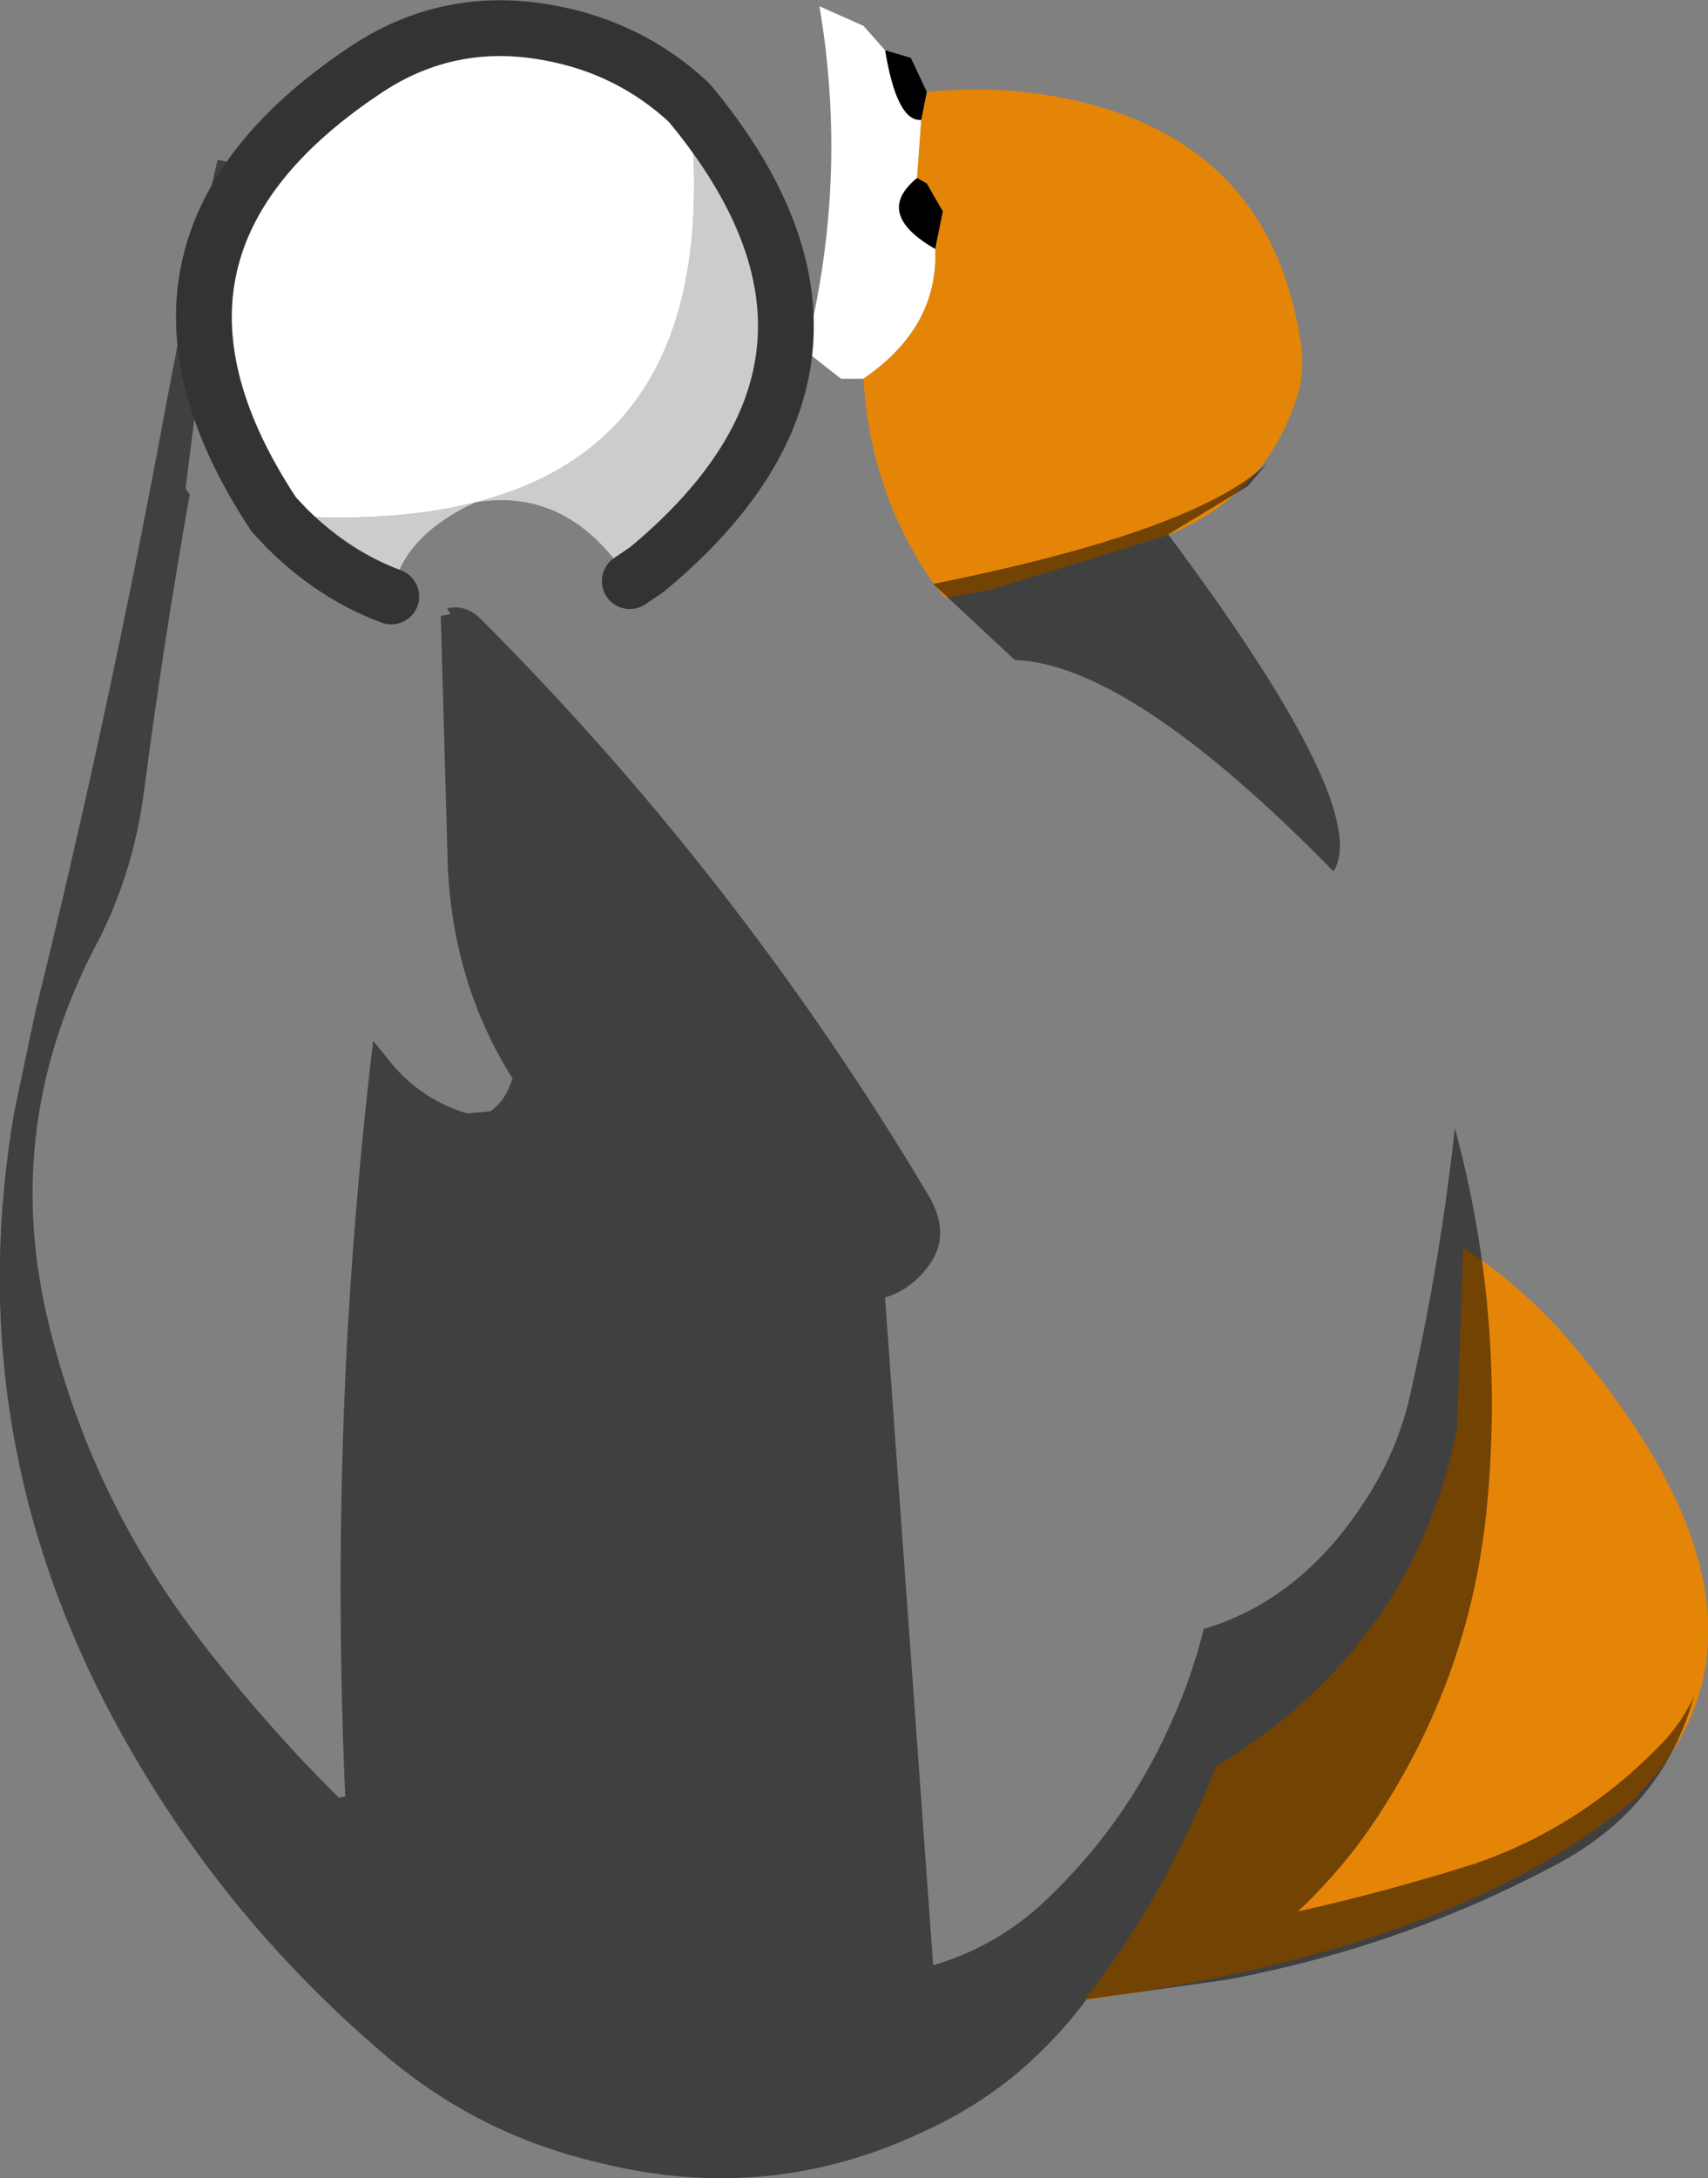 <?xml version="1.0" encoding="UTF-8" standalone="no"?>
<svg xmlns:ffdec="https://www.free-decompiler.com/flash" xmlns:xlink="http://www.w3.org/1999/xlink" ffdec:objectType="shape" height="156.1px" width="122.45px" xmlns="http://www.w3.org/2000/svg">
  <rect width="100%" height="100%" fill="#808080" stroke="none"/>
  <g transform="matrix(1.0, 0.0, 0.0, 1.0, 59.2, 57.75)">
    <path d="M4.25 -54.15 L6.1 -53.6 7.25 -51.15 6.85 -49.15 Q5.1 -49.0 4.25 -54.15 M7.85 -39.9 Q3.4 -42.45 6.55 -45.0 L7.25 -44.6 8.4 -42.6 7.85 -39.9" fill="#000000" fill-rule="evenodd" stroke="none"/>
    <path d="M2.7 -30.6 L1.1 -30.6 -1.45 -32.6 Q1.65 -44.85 -0.45 -57.3 L2.7 -55.9 4.25 -54.15 Q5.1 -49.0 6.85 -49.15 L6.55 -45.0 Q3.4 -42.45 7.85 -39.9 8.1 -34.3 2.7 -30.6" fill="#ffffff" fill-rule="evenodd" stroke="none"/>
    <path d="M7.25 -51.15 Q13.0 -51.75 18.5 -50.4 31.95 -47.05 34.05 -33.25 34.4 -30.95 33.65 -28.9 31.3 -22.05 24.25 -19.3 L11.7 -15.45 8.55 -14.9 7.75 -15.9 Q3.2 -22.35 2.7 -30.6 8.1 -34.3 7.85 -39.9 L8.4 -42.6 7.25 -44.6 6.55 -45.0 6.85 -49.15 7.25 -51.15 M45.7 31.7 Q49.0 33.75 52.35 37.25 70.6 57.85 58.35 70.75 L58.35 70.85 58.1 71.1 Q45.4 81.95 18.5 85.6 23.95 78.9 28.0 68.85 42.1 60.25 45.25 44.7 L45.7 31.7" fill="#e58508" fill-rule="evenodd" stroke="none"/>
    <path d="M41.9 42.2 Q44.05 32.75 45.1 23.1 48.8 36.75 47.35 50.75 46.1 62.5 39.6 72.4 37.15 76.15 33.85 79.25 40.3 77.8 46.6 75.8 54.1 73.2 59.75 67.4 61.35 65.8 62.25 63.8 60.0 71.9 52.25 75.95 41.25 81.8 28.7 84.15 L18.7 85.55 Q16.65 88.3 13.95 90.65 10.75 93.35 6.95 95.05 -4.05 100.25 -16.05 97.3 -25.1 95.25 -32.05 89.15 -44.3 78.6 -51.7 64.25 -62.05 44.05 -58.15 21.8 L-56.65 14.7 Q-51.35 -6.75 -47.3 -28.7 -45.65 -37.55 -43.6 -46.3 L-42.9 -46.15 -45.9 -22.75 -45.6 -22.3 Q-47.5 -11.6 -48.9 -0.85 -49.7 5.05 -52.35 10.05 -58.95 22.7 -55.9 36.3 -53.05 48.8 -45.45 59.0 -40.6 65.45 -34.9 71.1 L-34.45 71.0 Q-35.2 54.0 -34.25 37.15 -33.65 27.0 -32.45 16.85 L-31.55 17.95 Q-29.25 21.0 -25.7 22.05 L-24.05 21.9 Q-23.2 21.3 -22.75 20.3 L-22.45 19.55 Q-26.75 12.75 -27.1 4.2 L-27.6 -13.6 -26.9 -13.75 -27.15 -14.15 Q-25.8 -14.45 -24.75 -13.4 -6.2 5.15 7.35 27.9 9.05 30.75 7.35 33.0 6.15 34.65 4.25 35.25 L7.7 83.1 Q12.0 81.85 15.4 78.8 21.4 73.25 24.7 65.85 26.25 62.45 27.1 59.0 34.35 56.85 39.05 49.2 41.1 45.85 41.9 42.2 M13.55 -10.45 L7.7 -15.9 Q26.65 -19.7 31.7 -24.6 L30.25 -22.9 24.55 -19.45 Q39.25 0.25 36.4 4.7 21.85 -10.15 13.55 -10.45" fill="#000000" fill-opacity="0.498" fill-rule="evenodd" stroke="none"/>
    <path d="M-9.8 -50.4 Q5.45 -32.1 -12.8 -16.95 L-14.05 -16.1 Q-18.35 -22.85 -25.1 -21.75 -30.45 -19.3 -31.15 -15.0 -35.3 -16.55 -38.65 -19.9 L-39.55 -20.85 Q-6.15 -18.3 -9.8 -50.4" fill="#cccccc" fill-rule="evenodd" stroke="none"/>
    <path d="M-39.55 -20.85 Q-52.15 -39.85 -33.2 -52.6 -27.15 -56.75 -19.85 -55.4 -14.05 -54.35 -9.8 -50.4 -6.15 -18.3 -39.55 -20.85" fill="#ffffff" fill-rule="evenodd" stroke="none"/>
    <path d="M-39.55 -20.85 Q-52.15 -39.85 -33.2 -52.6 -27.15 -56.75 -19.85 -55.4 -14.05 -54.35 -9.8 -50.4 5.45 -32.1 -12.8 -16.95 L-14.05 -16.1 M-31.15 -15.0 Q-35.3 -16.55 -38.65 -19.9 L-39.55 -20.85" fill="none" stroke="#333333" stroke-linecap="round" stroke-linejoin="round" stroke-width="4.0"/>
  </g>
</svg>
